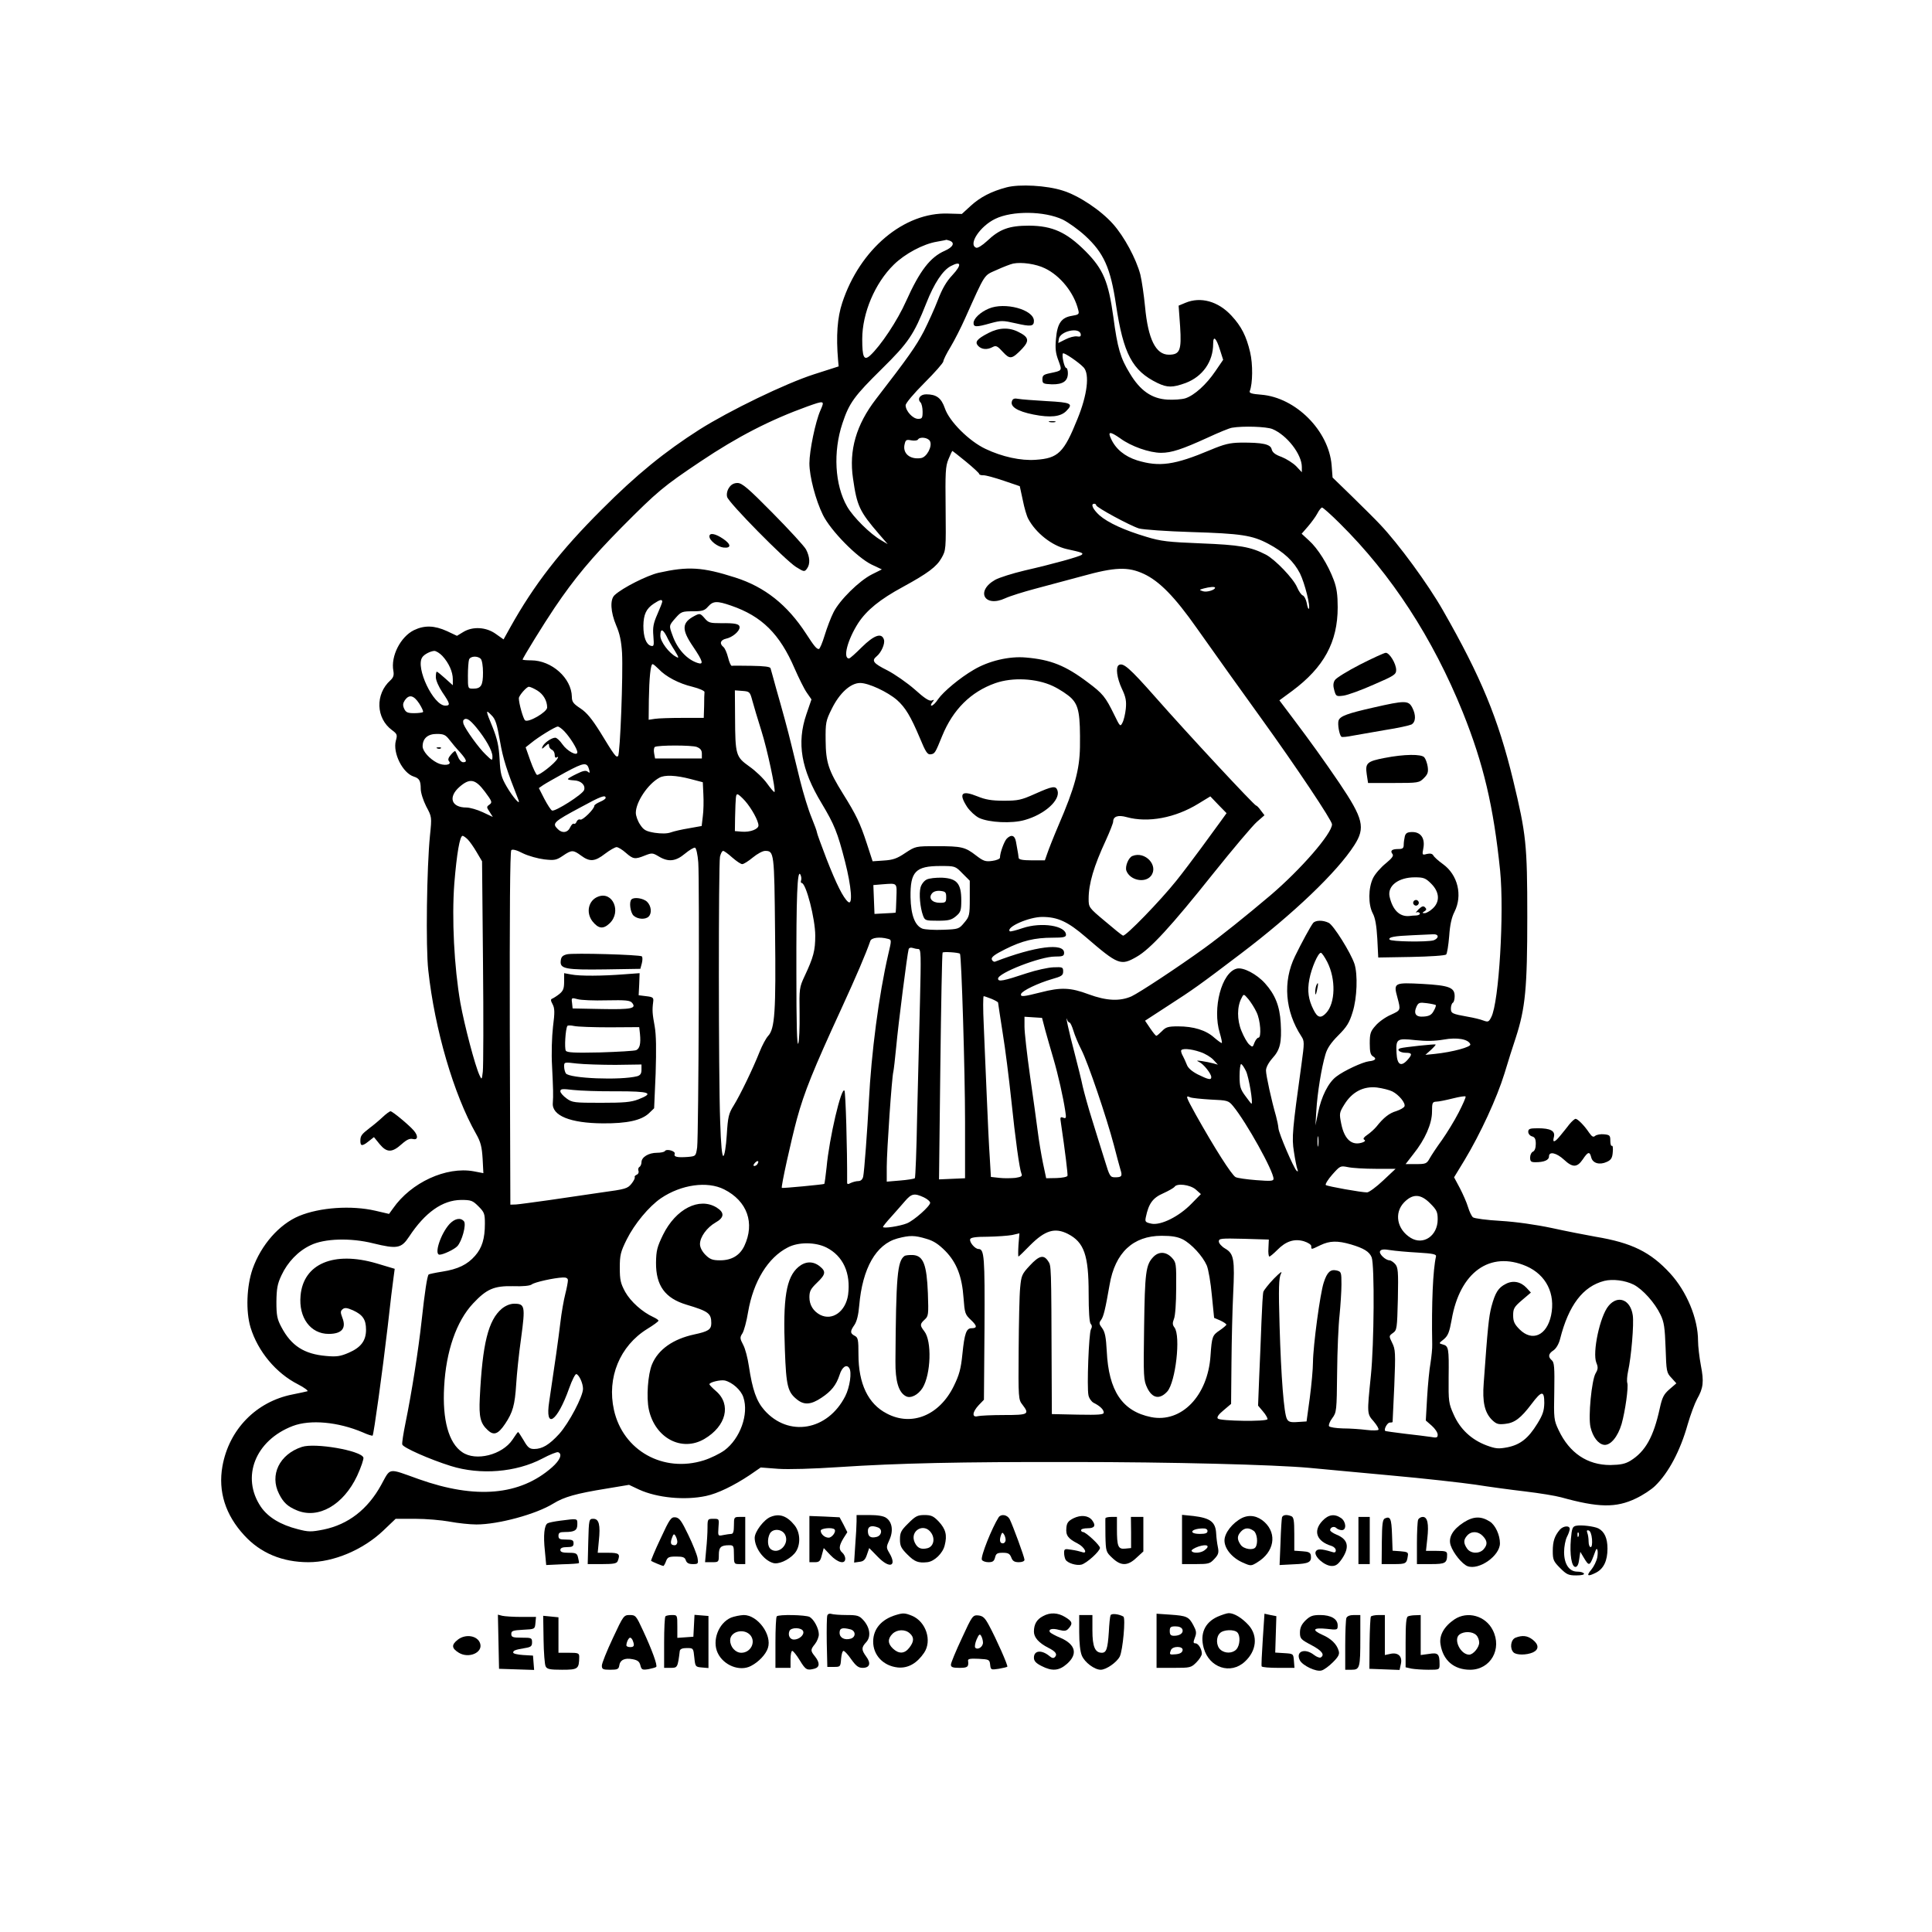 <?xml version="1.0" standalone="no"?>
<!DOCTYPE svg PUBLIC "-//W3C//DTD SVG 20010904//EN"
 "http://www.w3.org/TR/2001/REC-SVG-20010904/DTD/svg10.dtd">
<svg version="1.0" xmlns="http://www.w3.org/2000/svg"
 width="1024pt" height="1024pt" viewBox="0 0 1024 1024"
 preserveAspectRatio="xMidYMid meet">

<g transform="translate(0,1024) scale(0.1,-0.1)"
fill="#000000" stroke="none">
<path d="M5335 9247 c-80 -21 -140 -52 -190 -98 l-47 -43 -71 2 c-235 9 -470
-189 -563 -473 -26 -78 -33 -176 -22 -304 l3 -33 -131 -42 c-152 -49 -447
-192 -607 -293 -182 -116 -334 -239 -517 -423 -219 -218 -359 -398 -486 -626
l-35 -63 -41 29 c-51 37 -123 41 -173 10 l-33 -20 -53 25 c-66 30 -119 32
-175 5 -71 -35 -124 -138 -109 -216 4 -23 0 -35 -16 -50 -81 -73 -77 -201 9
-264 27 -20 29 -25 20 -56 -17 -65 36 -171 95 -190 29 -9 37 -22 37 -65 0 -21
13 -61 29 -93 30 -56 30 -56 20 -154 -17 -168 -23 -592 -9 -715 34 -313 135
-658 253 -866 25 -44 31 -69 35 -132 l4 -77 -52 10 c-145 26 -331 -59 -427
-197 l-21 -29 -73 17 c-126 29 -293 18 -404 -28 -105 -44 -201 -153 -246 -280
-32 -92 -37 -225 -11 -311 39 -127 135 -242 251 -301 35 -18 57 -35 50 -37 -8
-2 -43 -10 -79 -17 -192 -38 -336 -185 -371 -380 -24 -134 16 -259 116 -367
86 -94 202 -142 340 -142 133 0 288 65 396 167 l66 63 104 0 c57 0 139 -7 182
-15 43 -8 107 -15 142 -15 116 0 316 54 408 111 57 35 120 53 281 79 l120 20
53 -25 c96 -44 243 -58 355 -34 62 13 148 55 232 111 l58 40 92 -7 c53 -4 186
0 321 9 319 21 642 28 1238 27 524 0 1070 -14 1257 -31 58 -6 251 -23 430 -40
179 -16 381 -39 450 -49 69 -11 187 -27 264 -36 76 -9 161 -23 190 -31 198
-55 291 -57 397 -6 36 17 82 47 102 67 71 69 133 186 172 325 15 52 38 113 50
135 33 58 37 91 20 178 -8 43 -15 102 -15 131 0 117 -60 261 -148 357 -104
113 -203 162 -395 194 -50 9 -154 29 -231 46 -85 18 -190 33 -272 38 -73 4
-140 13 -147 19 -8 7 -19 31 -26 54 -7 24 -27 69 -43 100 l-31 58 56 92 c83
138 171 328 211 458 19 63 46 149 60 190 51 157 61 264 61 640 0 386 -6 438
-75 725 -79 326 -170 547 -372 900 -79 139 -236 353 -333 455 -23 25 -90 91
-147 147 l-105 102 -5 65 c-15 183 -190 359 -373 374 -50 4 -65 8 -61 19 16
40 17 143 2 206 -20 85 -46 137 -99 194 -70 76 -163 102 -244 68 l-36 -15 8
-111 c8 -126 -1 -149 -60 -149 -69 0 -110 82 -126 255 -6 61 -17 137 -25 170
-22 83 -85 201 -145 268 -65 73 -182 151 -267 177 -84 27 -228 35 -297 17z
m298 -171 c30 -15 83 -53 118 -85 99 -91 135 -170 164 -366 39 -260 86 -350
220 -415 52 -25 80 -25 149 0 90 34 146 113 146 208 0 46 16 32 36 -32 l17
-53 -41 -60 c-48 -71 -111 -128 -159 -144 -19 -6 -63 -9 -96 -7 -83 5 -144 48
-198 138 -51 83 -66 135 -88 300 -26 187 -53 253 -147 348 -101 101 -175 135
-299 136 -106 0 -157 -18 -224 -82 -25 -23 -49 -38 -57 -35 -44 17 20 114 101
153 90 44 261 42 358 -4z m-599 -112 c29 -11 17 -34 -26 -53 -78 -34 -133
-106 -205 -266 -46 -104 -136 -239 -192 -290 -32 -28 -41 -8 -41 88 0 137 67
296 167 394 59 58 156 110 229 122 27 5 50 9 51 10 1 0 8 -2 17 -5z m14 -182
c-32 -34 -54 -72 -77 -132 -18 -47 -52 -121 -74 -165 -42 -80 -81 -136 -254
-360 -105 -136 -144 -272 -122 -420 21 -147 34 -175 139 -297 l45 -52 -34 20
c-58 33 -149 123 -181 179 -66 115 -75 291 -25 441 36 109 63 145 209 289 141
139 169 180 236 349 41 104 87 174 130 196 55 29 59 7 8 -48z m490 36 c82 -39
155 -130 177 -221 6 -22 3 -25 -34 -31 -55 -9 -77 -39 -84 -121 -5 -52 -2 -77
13 -116 20 -55 21 -53 -45 -67 -34 -7 -40 -12 -40 -32 0 -23 4 -25 50 -27 59
-1 85 17 85 59 0 15 -4 28 -9 28 -10 0 -25 69 -17 77 6 6 85 -48 110 -75 32
-36 19 -145 -33 -272 -72 -179 -102 -209 -221 -217 -79 -6 -179 16 -267 58
-87 41 -192 146 -215 215 -19 55 -45 74 -99 74 -32 0 -49 -24 -30 -43 6 -6 11
-28 11 -49 0 -34 -3 -38 -24 -38 -28 0 -66 42 -66 72 0 11 43 62 100 119 55
55 100 106 100 114 0 7 17 42 38 76 21 35 55 102 76 149 111 247 99 228 168
259 35 16 74 31 88 34 45 9 121 -2 168 -25z m190 -349 c2 -12 -3 -15 -20 -12
-13 2 -40 -5 -61 -16 l-38 -19 3 21 c6 42 109 65 116 26z m-1380 -405 c-26
-59 -58 -213 -58 -280 0 -69 33 -195 72 -274 42 -84 180 -224 257 -262 l55
-26 -52 -26 c-68 -34 -172 -137 -204 -201 -14 -27 -35 -83 -47 -122 -12 -40
-26 -73 -31 -73 -12 0 -24 14 -68 82 -99 152 -218 247 -375 297 -175 56 -250
60 -407 25 -60 -14 -190 -79 -232 -118 -26 -23 -22 -90 8 -161 19 -44 27 -83
31 -145 6 -113 -10 -536 -21 -547 -10 -10 -19 2 -95 127 -44 70 -71 103 -104
125 -38 25 -46 35 -46 62 -2 99 -107 193 -216 193 -25 0 -45 2 -45 4 0 8 113
191 169 274 106 157 196 265 357 428 190 191 220 216 417 348 197 132 368 220
567 292 90 32 92 32 68 -22z m2396 -98 c77 -32 156 -134 156 -201 l0 -28 -30
32 c-17 17 -52 39 -77 49 -34 12 -49 24 -53 41 -6 27 -49 36 -165 35 -57 -1
-86 -8 -160 -39 -190 -80 -270 -91 -388 -55 -66 21 -114 60 -139 116 -18 38
-4 38 49 1 58 -43 156 -77 217 -77 55 0 110 18 246 80 58 27 116 51 130 53 59
10 182 6 214 -7z m-1815 -64 c14 -27 -17 -86 -48 -90 -59 -9 -99 26 -86 75 5
22 10 24 35 19 16 -3 32 -1 35 4 10 17 54 11 64 -8z m191 -109 c39 -32 70 -61
70 -65 0 -4 10 -8 23 -7 12 0 60 -13 107 -29 l85 -29 16 -74 c8 -41 21 -85 29
-99 40 -75 125 -142 203 -160 82 -18 90 -21 81 -30 -11 -10 -151 -49 -304 -84
-63 -15 -133 -37 -155 -49 -106 -60 -57 -149 53 -98 26 12 97 34 157 50 61 16
173 46 250 67 176 49 244 51 328 12 83 -39 164 -122 280 -287 150 -212 197
-277 340 -476 189 -262 377 -544 377 -564 0 -49 -165 -239 -327 -377 -130
-110 -261 -215 -349 -279 -144 -104 -343 -235 -387 -256 -62 -27 -132 -24
-227 11 -96 36 -147 38 -255 10 -91 -23 -108 -25 -103 -8 6 17 90 57 162 78
53 15 61 20 61 41 0 23 -3 24 -52 22 -28 -1 -91 -15 -140 -31 -126 -42 -153
-47 -153 -29 0 30 224 117 301 117 42 0 49 3 49 20 0 54 -153 35 -366 -47 -6
-2 -14 3 -17 11 -5 12 13 26 71 55 90 45 156 61 252 61 55 0 70 3 70 15 0 49
-130 69 -229 36 -35 -12 -66 -20 -69 -17 -21 22 102 76 172 76 82 0 136 -25
230 -106 173 -149 186 -154 271 -105 72 41 183 162 403 438 107 134 212 258
234 277 l40 35 -19 25 c-10 14 -21 26 -25 26 -9 0 -360 377 -536 577 -136 154
-169 182 -192 168 -18 -11 -10 -69 16 -125 21 -44 25 -65 21 -107 -3 -28 -11
-62 -18 -74 -11 -22 -13 -20 -43 42 -47 96 -61 113 -140 172 -119 90 -198 121
-329 132 -88 8 -197 -18 -276 -65 -74 -43 -161 -116 -189 -156 -12 -19 -28
-34 -34 -34 -6 0 -5 6 3 17 12 15 12 16 -3 10 -13 -4 -38 12 -90 59 -40 35
-106 81 -145 101 -74 37 -85 51 -57 74 25 20 46 68 39 89 -12 38 -52 24 -117
-40 -33 -33 -63 -60 -68 -60 -34 0 -8 99 49 188 45 68 114 125 238 192 130 71
177 106 203 152 24 42 24 46 22 262 -2 191 -1 224 15 262 10 24 19 44 21 44 1
0 34 -26 72 -57z m690 -231 c0 -11 179 -108 227 -123 21 -6 146 -15 278 -19
263 -8 322 -17 407 -62 83 -44 135 -93 168 -157 26 -53 57 -177 47 -188 -3 -2
-8 12 -11 31 -4 19 -13 37 -21 40 -8 3 -21 22 -30 43 -19 46 -116 147 -165
173 -81 42 -141 52 -345 60 -174 7 -212 11 -290 35 -117 35 -202 74 -248 114
-35 32 -48 61 -27 61 6 0 10 -4 10 -8z m1292 -97 c273 -270 492 -607 651
-1000 110 -274 163 -499 198 -840 22 -223 -6 -698 -47 -776 -13 -26 -17 -27
-42 -18 -15 6 -52 15 -82 20 -84 15 -90 18 -90 44 0 13 5 27 10 30 6 3 10 19
10 35 0 46 -29 57 -170 65 -150 8 -155 6 -134 -70 19 -71 19 -69 -35 -94 -28
-12 -64 -38 -80 -57 -27 -30 -31 -42 -31 -94 0 -46 4 -61 17 -69 22 -12 12
-23 -21 -26 -34 -4 -133 -50 -173 -81 -43 -32 -80 -107 -97 -192 l-14 -67 5
80 c5 89 27 226 48 296 9 32 29 62 68 101 45 45 59 67 76 123 24 75 28 200 10
256 -20 60 -112 207 -137 218 -31 15 -69 14 -82 -1 -13 -16 -62 -106 -96 -176
-66 -135 -53 -292 33 -424 17 -26 17 -33 1 -150 -48 -346 -52 -388 -40 -462 6
-40 14 -81 18 -92 5 -13 4 -16 -4 -9 -16 16 -94 197 -96 225 -1 14 -7 43 -13
65 -23 79 -53 215 -53 241 0 16 13 41 34 65 41 45 50 83 44 187 -5 90 -30 151
-83 210 -44 49 -116 87 -150 78 -80 -20 -130 -210 -90 -341 8 -27 13 -51 11
-53 -2 -2 -20 11 -40 28 -44 40 -110 60 -192 60 -53 0 -65 -4 -85 -25 -13 -13
-27 -25 -30 -25 -4 0 -18 18 -33 40 l-27 40 123 80 c132 85 167 110 383 274
280 212 512 434 603 576 60 93 48 141 -80 331 -81 119 -152 218 -244 340 l-73
97 68 50 c168 125 241 259 241 443 0 65 -5 103 -21 145 -30 81 -85 168 -131
209 l-39 36 33 38 c18 21 41 52 50 69 9 18 21 32 25 32 5 0 48 -38 95 -85z
m-662 -340 c0 -12 -43 -25 -63 -19 -22 7 -22 8 3 15 30 8 60 11 60 4z m-2930
-74 c0 -5 -12 -35 -26 -67 -21 -48 -25 -69 -21 -115 4 -51 3 -56 -13 -52 -25
7 -40 46 -40 106 1 61 15 91 56 118 32 21 44 24 44 10z m365 -21 c163 -56 258
-150 337 -334 22 -50 50 -107 64 -127 l25 -36 -27 -79 c-52 -152 -28 -292 81
-472 67 -112 84 -153 124 -309 34 -133 42 -235 16 -213 -26 22 -62 94 -114
227 -28 73 -51 136 -51 141 0 5 -13 41 -29 80 -16 38 -43 126 -60 194 -16 67
-37 152 -46 188 -20 83 -47 181 -81 300 -14 52 -28 101 -30 108 -2 8 -32 12
-101 13 -54 1 -101 1 -105 0 -4 0 -13 19 -19 44 -6 24 -17 50 -25 56 -22 18
-16 37 15 44 33 7 71 39 71 60 0 18 -22 23 -99 22 -58 0 -66 2 -87 27 -22 25
-25 26 -52 12 -69 -36 -71 -72 -8 -164 52 -77 57 -97 24 -86 -57 18 -108 74
-133 145 -20 54 -20 53 16 94 29 33 35 35 91 35 51 0 63 4 81 25 27 30 47 31
122 5z m-342 -162 c8 -18 28 -53 43 -76 23 -38 24 -43 7 -33 -38 20 -83 81
-83 111 0 39 12 38 33 -2z m-1188 -105 c34 -37 55 -84 55 -123 l0 -32 -40 36
c-22 20 -42 36 -45 36 -3 0 -5 -13 -5 -29 0 -17 15 -51 35 -81 41 -60 43 -70
15 -70 -63 0 -159 202 -122 256 10 16 44 33 64 34 9 0 29 -12 43 -27z m203
-15 c7 -7 12 -39 12 -73 0 -68 -10 -85 -52 -85 -28 0 -28 0 -28 69 0 38 3 76
6 85 7 19 45 21 62 4z m943 -54 c37 -40 107 -77 179 -94 36 -9 65 -22 64 -28
-1 -7 -2 -40 -2 -75 l-2 -62 -112 0 c-62 0 -128 -2 -147 -5 l-33 -5 1 105 c2
116 9 190 20 190 4 0 18 -12 32 -26z m2089 -90 c36 -17 80 -46 99 -65 39 -40
47 -85 45 -259 -2 -119 -28 -216 -114 -415 -26 -61 -52 -127 -59 -148 l-13
-37 -69 0 c-48 0 -69 4 -70 13 -1 12 -2 19 -14 85 -6 35 -25 41 -49 17 -14
-15 -36 -75 -36 -101 0 -6 -18 -14 -41 -17 -36 -5 -47 -1 -86 29 -58 45 -77
49 -209 49 -111 0 -111 0 -166 -36 -44 -30 -66 -37 -114 -40 l-59 -4 -31 95
c-35 107 -56 151 -126 263 -77 124 -91 166 -92 282 -1 94 1 105 32 167 41 84
100 138 151 138 45 0 145 -47 195 -90 45 -40 73 -87 122 -203 30 -73 40 -88
57 -85 22 3 24 7 61 98 57 139 151 233 281 279 91 32 217 26 305 -15z m-2732
-24 c32 -20 52 -54 52 -90 0 -24 -100 -82 -117 -68 -10 8 -33 90 -33 117 0 14
41 61 53 61 7 0 27 -9 45 -20z m1140 -55 c7 -27 29 -99 48 -160 31 -98 77
-314 69 -323 -2 -2 -20 18 -39 45 -20 28 -62 68 -95 91 -71 51 -74 60 -75 260
l-1 143 40 -3 c38 -3 40 -4 53 -53z m-1766 -14 c14 -22 23 -42 20 -45 -3 -3
-24 -6 -47 -6 -34 0 -44 4 -53 24 -8 18 -7 28 4 45 23 32 47 26 76 -18z m428
-199 c16 -94 36 -155 98 -312 13 -34 -30 15 -62 70 -29 50 -34 68 -38 146 -4
69 -12 106 -36 167 -39 94 -39 99 -7 66 21 -20 29 -46 45 -137z m-126 73 c50
-61 86 -124 86 -154 0 -25 -1 -24 -36 10 -36 34 -105 130 -117 161 -3 9 -3 19
0 22 14 14 31 4 67 -39z m468 -22 c31 -33 68 -93 68 -110 0 -23 -54 6 -79 42
-13 19 -30 35 -38 35 -20 0 -60 -28 -68 -48 -5 -13 -2 -13 15 3 17 15 20 16
20 3 0 -9 7 -18 15 -22 8 -3 15 -15 15 -26 0 -13 4 -19 11 -14 8 5 9 2 3 -8
-14 -25 -96 -89 -108 -85 -5 2 -21 36 -35 75 l-25 71 29 23 c37 31 127 86 141
87 5 1 22 -11 36 -26z m-610 -44 c13 -17 38 -47 56 -66 35 -40 40 -53 17 -53
-9 0 -21 12 -27 28 -7 15 -13 29 -15 31 -2 2 -12 -6 -23 -19 -14 -16 -17 -27
-10 -35 17 -20 -29 -26 -63 -8 -41 21 -77 62 -77 87 0 42 27 66 75 66 37 0 47
-5 67 -31z m1311 -38 c20 -8 27 -18 27 -36 l0 -25 -124 0 -124 0 -5 27 c-3 16
-1 31 4 34 17 10 195 10 222 0z m-570 -122 c4 -16 3 -18 -8 -9 -10 8 -25 5
-59 -12 -25 -12 -46 -24 -46 -27 0 -4 14 -6 31 -7 38 -1 63 -25 55 -51 -7 -23
-154 -116 -170 -109 -6 2 -24 30 -41 62 l-29 57 23 16 c13 9 67 39 119 68 99
53 114 55 125 12z m537 -48 l65 -17 3 -64 c2 -36 1 -88 -3 -117 l-6 -51 -67
-12 c-37 -6 -81 -16 -97 -22 -20 -7 -49 -7 -85 -2 -46 8 -58 14 -77 43 -13 19
-23 47 -23 63 0 57 64 153 125 186 28 16 89 13 165 -7z m-1090 -67 c38 -51 40
-57 25 -68 -17 -12 -17 -14 0 -39 l17 -27 -53 25 c-30 14 -69 25 -87 25 -80 0
-98 55 -37 109 55 48 84 43 135 -25z m1379 -49 c35 -40 71 -106 71 -130 0 -20
-45 -37 -89 -33 l-36 3 1 70 c3 116 4 125 13 125 5 0 23 -16 40 -35z m-739 16
c0 -5 -13 -14 -30 -21 -16 -7 -30 -16 -30 -21 0 -17 -62 -78 -74 -73 -8 3 -16
-2 -20 -11 -3 -9 -10 -14 -14 -11 -5 3 -14 -6 -20 -19 -13 -29 -43 -33 -66 -9
-31 30 -23 38 123 116 104 57 131 67 131 49z m3260 -124 c-17 -23 -64 -87
-103 -141 -40 -54 -99 -133 -133 -175 -84 -105 -268 -295 -282 -290 -6 2 -49
37 -96 77 -85 71 -86 73 -86 118 0 80 27 172 92 312 21 46 38 90 38 97 0 28
26 37 72 24 113 -31 257 -4 379 71 l64 39 43 -45 43 -44 -31 -43z m-3991 -96
c10 -10 32 -41 47 -67 l29 -49 5 -535 c3 -294 2 -555 -1 -580 -5 -43 -6 -44
-17 -20 -24 50 -81 268 -102 385 -33 191 -46 446 -32 633 13 158 29 252 44
252 4 0 17 -9 27 -19z m838 -71 c39 -34 48 -36 102 -14 36 14 40 14 72 -5 51
-31 90 -27 139 14 24 20 48 34 54 32 6 -2 14 -37 17 -78 7 -95 2 -1449 -6
-1511 -7 -46 -7 -46 -49 -50 -56 -4 -76 0 -70 16 6 15 -43 29 -52 15 -3 -5
-22 -9 -42 -9 -44 0 -82 -23 -82 -50 0 -10 -5 -22 -11 -25 -6 -4 -8 -13 -5
-21 3 -8 -1 -17 -9 -20 -8 -4 -13 -9 -11 -13 3 -4 -5 -20 -17 -35 -21 -26 -32
-29 -157 -46 -74 -11 -200 -29 -280 -41 -80 -11 -158 -22 -175 -23 l-30 -1 -3
934 c-1 601 1 938 8 945 6 6 28 1 62 -17 29 -14 80 -28 113 -32 54 -6 64 -4
98 19 47 32 55 32 97 1 46 -34 73 -32 127 10 25 19 53 35 61 35 8 0 30 -13 49
-30z m564 -25 c22 -19 45 -35 53 -35 8 0 33 16 56 35 23 19 52 35 65 35 48 0
49 -6 53 -428 5 -424 -1 -515 -37 -553 -11 -12 -31 -49 -45 -84 -36 -91 -103
-229 -137 -284 -27 -43 -31 -60 -37 -157 -4 -63 -12 -109 -18 -111 -7 -2 -13
56 -17 184 -9 239 -9 1360 -1 1402 4 17 11 31 17 31 5 0 27 -16 48 -35z m1220
-84 l39 -39 0 -94 c0 -89 -2 -96 -29 -128 -28 -34 -31 -35 -112 -38 -46 -2
-96 1 -110 6 -40 16 -61 72 -63 166 -2 136 26 166 158 166 78 0 79 0 117 -39z
m-855 -37 c-3 -8 -1 -14 3 -14 23 0 72 -190 72 -279 0 -79 -9 -114 -57 -216
-27 -58 -28 -65 -26 -196 1 -75 -2 -147 -7 -160 -7 -16 -10 105 -10 367 -1
410 5 559 21 529 5 -9 7 -23 4 -31z m505 -94 c-1 -41 -3 -76 -4 -77 -1 -1 -27
-3 -57 -4 l-55 -3 -3 76 -3 77 48 4 c81 6 77 10 74 -73z m-45 -216 c20 -5 20
-6 2 -82 -50 -216 -90 -523 -103 -782 -8 -151 -24 -369 -30 -397 -4 -15 -13
-23 -26 -23 -11 0 -29 -5 -40 -10 -14 -8 -19 -7 -19 2 1 180 -8 477 -14 487
-16 25 -81 -251 -95 -407 -5 -45 -10 -84 -12 -87 -4 -3 -221 -24 -225 -21 -6
3 50 255 80 366 39 142 85 257 236 585 79 172 129 289 153 358 6 17 49 23 93
11z m161 -54 c15 0 15 -29 9 -282 -4 -156 -11 -428 -15 -605 -3 -177 -9 -324
-12 -328 -4 -3 -39 -9 -78 -12 l-71 -6 0 79 c0 83 27 478 35 504 2 8 9 67 15
130 11 122 59 496 66 519 2 7 11 10 20 7 9 -3 23 -6 31 -6z m221 -25 c8 -7 27
-630 27 -890 l0 -300 -69 -3 -69 -3 7 598 c4 328 9 600 12 604 3 6 84 1 92 -6z
m1947 -44 c46 -91 43 -217 -6 -270 -28 -30 -46 -26 -67 17 -27 53 -34 100 -22
162 11 59 46 140 61 140 5 0 20 -22 34 -49z m-375 -266 c21 -42 27 -135 10
-135 -6 0 -15 -12 -21 -26 -9 -25 -10 -26 -28 -10 -11 10 -29 42 -41 72 -24
58 -24 130 1 175 11 22 11 22 36 -7 13 -16 33 -47 43 -69z m-1405 71 c19 -8
35 -17 35 -20 0 -3 11 -74 24 -158 14 -84 34 -245 46 -358 22 -211 43 -363 54
-391 6 -13 -1 -17 -32 -22 -22 -2 -60 -3 -85 0 l-45 5 -6 102 c-4 55 -11 202
-16 326 -5 124 -13 294 -16 378 -4 83 -4 152 0 152 4 0 22 -7 41 -14z m2355
-33 c2 -2 -2 -16 -11 -31 -11 -21 -24 -28 -52 -30 -43 -4 -56 15 -39 53 10 21
16 23 54 18 24 -3 45 -8 48 -10z m-2070 -133 c10 -36 29 -103 43 -150 26 -89
52 -205 63 -278 6 -38 5 -42 -11 -36 -15 6 -17 2 -12 -27 23 -155 37 -273 35
-281 -2 -6 -28 -11 -58 -12 l-55 -1 -17 80 c-9 44 -22 121 -28 170 -6 50 -25
182 -41 295 -16 113 -29 229 -29 258 l0 53 46 -3 47 -3 17 -65z m129 40 c4 0
13 -19 20 -42 7 -24 26 -70 43 -103 34 -66 133 -357 172 -505 13 -52 29 -109
34 -127 12 -37 8 -43 -28 -43 -26 0 -29 6 -54 88 -15 48 -45 143 -66 212 -22
69 -44 150 -51 180 -6 30 -26 111 -44 180 -28 105 -52 215 -38 173 3 -7 8 -13
12 -13z m1983 -90 c72 13 131 2 141 -25 6 -14 -93 -41 -188 -51 l-50 -5 29 26
c15 14 27 27 25 29 -5 3 -167 -14 -187 -20 -23 -7 -2 -24 29 -24 34 0 36 -8 8
-39 -34 -37 -54 -24 -57 37 -4 76 1 80 100 69 57 -6 104 -5 150 3z m-1290 -66
c25 -8 56 -27 69 -41 l24 -26 -25 7 c-14 4 -41 9 -60 12 -28 4 -31 3 -14 -5
23 -10 64 -62 64 -80 0 -17 -16 -13 -71 14 -33 17 -53 35 -59 53 -6 15 -15 35
-20 44 -6 10 -10 22 -10 28 0 15 50 12 102 -6z m242 -101 c15 -31 39 -173 29
-173 -2 0 -16 19 -33 42 -26 35 -30 50 -30 105 0 34 4 63 8 63 5 0 16 -17 26
-37z m776 -108 c35 -18 71 -62 64 -79 -3 -7 -22 -18 -43 -25 -38 -11 -68 -35
-106 -83 -11 -13 -33 -33 -48 -43 -18 -12 -24 -21 -17 -25 8 -5 6 -9 -5 -14
-58 -22 -99 13 -116 97 -11 55 -11 59 17 104 41 66 101 97 172 89 30 -4 66
-13 82 -21z m351 -112 c-22 -43 -62 -108 -88 -145 -27 -37 -56 -81 -65 -97
-16 -29 -21 -31 -73 -31 l-55 0 41 53 c62 77 99 161 99 225 0 47 2 52 23 53
12 0 51 8 87 17 36 9 66 14 68 10 2 -4 -15 -42 -37 -85z m-1314 69 c90 -4 94
-5 119 -35 70 -85 214 -344 214 -385 0 -12 -15 -13 -92 -7 -51 4 -100 11 -109
16 -21 11 -113 156 -211 331 -53 96 -56 104 -30 92 9 -4 59 -9 109 -12z m570
-244 c-2 -13 -4 -3 -4 22 0 25 2 35 4 23 2 -13 2 -33 0 -45z m-2972 -97 c-3
-6 -11 -11 -17 -11 -6 0 -6 6 2 15 14 17 26 13 15 -4z m3276 -26 l106 0 -66
-62 c-36 -34 -74 -62 -85 -63 -31 0 -210 32 -219 39 -4 4 11 29 34 55 42 47
43 48 83 40 23 -5 89 -9 147 -9z m-3453 -109 c123 -62 164 -179 107 -300 -24
-50 -67 -76 -128 -76 -40 0 -54 5 -78 29 -18 18 -29 40 -29 57 0 38 37 88 82
114 48 27 49 53 6 80 -92 56 -216 -7 -284 -145 -31 -64 -36 -83 -37 -147 -1
-122 48 -189 161 -223 117 -35 132 -46 132 -98 0 -34 -16 -44 -91 -60 -111
-24 -190 -79 -223 -158 -22 -52 -31 -176 -17 -240 33 -151 174 -226 294 -156
116 68 144 182 63 253 -20 17 -36 34 -36 37 0 11 59 25 82 20 40 -10 86 -51
98 -89 30 -89 -17 -219 -100 -281 -25 -18 -74 -42 -109 -53 -215 -68 -429 51
-477 267 -38 171 31 339 176 429 33 20 60 40 60 44 0 4 -12 12 -27 19 -59 27
-120 82 -149 133 -25 46 -29 64 -29 129 0 66 4 84 37 150 41 82 117 174 181
218 108 73 246 92 335 47z m2499 0 l28 -25 -50 -51 c-66 -68 -161 -115 -211
-106 -33 7 -36 10 -31 34 15 73 37 103 92 127 29 13 56 29 60 34 12 21 82 12
112 -13z m-1441 -42 c19 -9 34 -22 34 -29 0 -18 -86 -94 -123 -109 -37 -15
-127 -29 -127 -19 0 3 19 27 43 53 23 26 56 63 73 83 35 41 50 44 100 21z
m2685 -33 c34 -34 39 -45 39 -84 0 -87 -76 -139 -143 -98 -73 45 -89 132 -35
188 46 47 88 46 139 -6z m-5045 -15 c31 -31 34 -39 34 -92 0 -79 -15 -128 -52
-170 -41 -47 -91 -71 -174 -84 -38 -6 -70 -13 -72 -15 -8 -8 -21 -95 -37 -242
-17 -157 -53 -385 -86 -546 -11 -54 -19 -105 -17 -113 3 -16 145 -79 257 -114
156 -49 346 -34 485 39 39 21 77 36 84 34 24 -9 11 -42 -32 -80 -170 -150
-405 -170 -706 -63 -168 60 -148 63 -200 -31 -71 -129 -174 -209 -305 -236
-66 -13 -80 -13 -137 2 -91 23 -157 63 -195 118 -107 158 -30 353 169 429 93
35 239 22 371 -34 26 -12 49 -19 52 -17 6 7 52 338 80 579 13 118 27 235 31
260 l6 45 -97 29 c-226 66 -387 -2 -402 -171 -11 -117 53 -203 149 -203 70 0
95 30 72 87 -10 27 -10 34 2 44 11 9 23 8 55 -6 52 -24 69 -49 69 -103 0 -58
-27 -94 -92 -122 -44 -19 -64 -22 -119 -17 -117 10 -185 54 -237 152 -23 43
-27 62 -27 135 1 70 5 95 27 141 32 69 88 128 154 159 73 36 213 40 332 10
127 -31 149 -27 190 35 85 129 177 194 276 195 53 0 61 -3 92 -34z m3124 -146
c86 -44 110 -113 110 -314 0 -97 4 -156 11 -163 7 -7 8 -17 1 -29 -11 -22 -22
-306 -13 -349 3 -16 16 -34 27 -40 34 -17 54 -36 54 -52 0 -11 -25 -13 -137
-11 l-138 3 -1 215 c-2 589 -2 570 -19 596 -23 35 -47 30 -97 -24 -42 -45 -45
-53 -51 -117 -4 -39 -7 -188 -8 -332 -2 -253 -1 -262 20 -288 39 -51 32 -55
-96 -55 -65 0 -128 -3 -140 -6 -33 -9 -30 22 5 59 l27 28 3 380 c2 379 -1 419
-32 419 -18 0 -49 36 -44 52 3 9 30 13 94 13 49 1 106 5 128 9 l39 9 -5 -62
c-2 -33 -2 -61 0 -61 2 0 30 27 62 60 79 79 131 95 200 60z m-750 -26 c39 -11
65 -29 101 -65 60 -62 88 -135 96 -249 6 -80 8 -87 39 -116 34 -32 34 -44 3
-44 -27 0 -37 -27 -48 -136 -8 -80 -17 -112 -46 -171 -76 -155 -223 -215 -355
-145 -99 51 -150 158 -150 313 0 78 -2 90 -20 99 -25 13 -25 24 -1 58 12 18
21 53 25 102 17 198 89 325 203 356 65 17 90 17 153 -2z m1359 -3 c46 -24 105
-88 127 -138 9 -21 21 -92 27 -158 l12 -120 33 -14 c17 -8 32 -18 32 -22 0 -3
-16 -17 -35 -30 -39 -26 -42 -33 -49 -134 -14 -213 -154 -358 -315 -326 -153
31 -225 139 -235 350 -4 73 -9 100 -24 121 -17 22 -18 29 -6 44 13 18 22 54
45 186 29 171 125 260 276 260 53 0 84 -5 112 -19z m454 -46 c-2 -25 1 -45 5
-45 4 0 23 16 42 35 45 46 90 61 141 46 22 -7 39 -18 39 -26 0 -19 -2 -19 48
5 50 24 91 25 163 4 67 -20 97 -38 109 -68 16 -42 13 -460 -4 -626 -21 -205
-21 -203 15 -244 17 -20 28 -39 25 -44 -2 -4 -31 -5 -63 -1 -32 4 -88 8 -125
8 -37 1 -70 6 -74 12 -3 6 4 25 17 42 23 31 24 38 26 242 1 116 7 253 13 305
5 52 10 125 10 162 0 64 -1 68 -25 74 -33 8 -51 -8 -69 -64 -19 -57 -56 -332
-57 -422 0 -36 -8 -121 -17 -190 l-17 -124 -47 -3 c-38 -3 -49 1 -57 16 -16
29 -31 223 -39 494 -6 202 -4 253 7 275 9 18 -2 10 -37 -25 -28 -29 -53 -61
-56 -70 -3 -10 -7 -81 -10 -158 -3 -77 -8 -209 -12 -292 l-6 -153 26 -31 c15
-17 25 -36 24 -41 -5 -14 -250 -10 -263 3 -7 7 3 22 30 44 l40 34 2 218 c1
120 5 284 9 364 9 184 4 214 -42 241 -19 11 -34 28 -34 38 0 16 11 17 133 14
l132 -4 -2 -45z m-2343 3 c89 -45 130 -136 115 -251 -13 -88 -83 -139 -148
-106 -36 19 -57 52 -57 93 0 33 7 45 40 77 47 45 49 60 14 88 -36 28 -76 26
-112 -4 -65 -55 -83 -164 -72 -441 7 -193 15 -223 66 -263 37 -29 73 -26 127
10 53 35 79 67 97 122 13 42 37 58 51 36 15 -21 3 -102 -21 -149 -93 -183
-301 -219 -429 -74 -42 48 -63 108 -82 234 -6 41 -19 92 -30 112 -18 34 -18
40 -4 61 8 13 22 63 30 113 28 163 106 289 210 342 56 30 147 29 205 0z m3135
-27 c82 -5 99 -9 96 -21 -16 -69 -24 -247 -20 -465 1 -22 -4 -66 -9 -99 -6
-32 -14 -114 -18 -182 l-7 -123 32 -28 c17 -15 31 -36 31 -47 0 -16 -5 -18
-37 -12 -21 3 -83 11 -138 17 -55 7 -102 13 -103 15 -9 7 11 44 24 44 8 0 14
1 15 3 0 1 4 88 9 192 7 175 6 193 -11 227 -18 37 -18 37 4 53 21 15 22 23 26
181 3 147 1 167 -15 185 -9 10 -23 19 -29 19 -22 0 -59 36 -50 49 5 9 20 11
54 5 25 -4 91 -10 146 -13z m575 -72 c105 -46 155 -146 131 -261 -23 -107
-100 -141 -167 -74 -27 27 -34 42 -34 74 0 36 5 45 47 81 l47 40 -23 25 c-31
33 -72 41 -110 21 -40 -20 -56 -46 -76 -120 -14 -54 -20 -111 -41 -405 -8
-101 5 -156 43 -195 24 -23 34 -26 70 -22 51 5 84 31 140 105 54 72 68 73 68
6 -1 -42 -8 -63 -37 -110 -48 -78 -90 -111 -158 -125 -48 -9 -62 -8 -111 10
-80 30 -140 86 -174 163 -27 60 -28 70 -27 198 2 154 0 166 -31 174 -22 6 -22
6 6 28 22 19 29 37 41 103 43 252 203 367 396 284z m-5080 -75 c0 -9 -6 -42
-14 -73 -8 -31 -20 -99 -26 -151 -10 -84 -29 -219 -59 -418 -24 -153 42 -110
106 71 15 42 32 76 38 74 15 -5 35 -49 35 -78 0 -40 -74 -181 -126 -239 -53
-58 -90 -80 -133 -80 -24 0 -34 8 -55 45 -15 25 -28 45 -30 45 -2 0 -15 -18
-30 -41 -54 -80 -194 -116 -266 -66 -72 48 -106 172 -96 347 10 188 65 347
153 441 72 77 111 94 212 92 52 -2 90 2 99 9 14 12 118 35 165 37 18 1 27 -4
27 -15z m5649 -23 c48 -25 112 -96 142 -159 19 -39 23 -68 27 -177 4 -124 5
-131 31 -158 l26 -29 -36 -31 c-31 -27 -39 -43 -52 -102 -33 -151 -76 -228
-155 -277 -28 -17 -52 -22 -107 -23 -122 0 -217 64 -274 185 -25 53 -26 61
-23 206 2 126 0 153 -13 164 -21 18 -19 35 9 53 14 10 28 33 35 61 45 178 121
278 234 307 45 11 110 3 156 -20z"/>
<path d="M5240 8604 c-45 -19 -80 -53 -80 -76 0 -22 14 -23 91 -1 56 15 64 15
134 -1 78 -18 95 -16 95 13 0 60 -155 102 -240 65z"/>
<path d="M5239 8475 c-62 -32 -74 -48 -54 -69 19 -19 48 -21 77 -5 17 9 25 5
53 -26 38 -41 48 -40 103 17 39 42 35 61 -19 88 -50 26 -104 24 -160 -5z"/>
<path d="M5364 8115 c-12 -30 28 -55 113 -72 90 -18 144 -12 174 18 40 40 27
46 -103 53 -68 4 -135 9 -151 12 -19 4 -29 1 -33 -11z"/>
<path d="M5563 8003 c9 -2 23 -2 30 0 6 3 -1 5 -18 5 -16 0 -22 -2 -12 -5z"/>
<path d="M3864 7655 c-10 -15 -14 -34 -10 -49 8 -31 307 -334 365 -371 42 -26
45 -27 58 -9 18 24 16 62 -5 102 -10 18 -89 104 -176 192 -131 133 -163 160
-187 160 -19 0 -34 -8 -45 -25z"/>
<path d="M3760 7397 c0 -22 43 -55 74 -59 43 -5 42 17 -1 46 -41 28 -73 34
-73 13z"/>
<path d="M7209 6718 c-68 -35 -128 -72 -134 -83 -9 -14 -10 -30 -3 -54 9 -32
11 -33 49 -28 22 3 94 29 159 58 109 47 120 54 120 78 0 33 -35 91 -55 91 -8
0 -69 -28 -136 -62z"/>
<path d="M7280 6490 c-137 -31 -176 -45 -185 -68 -7 -18 4 -80 15 -87 4 -3 32
0 61 6 30 5 107 19 172 30 66 10 127 24 138 29 23 13 25 50 4 90 -20 38 -39
38 -205 0z"/>
<path d="M7340 6223 c-94 -18 -105 -27 -96 -87 l7 -46 135 0 c132 0 136 1 161
26 21 21 24 32 20 61 -3 19 -11 41 -18 49 -15 18 -107 17 -209 -3z"/>
<path d="M7446 5808 c-3 -13 -6 -33 -6 -45 0 -19 -6 -23 -28 -23 -35 0 -45 -9
-32 -26 8 -9 -1 -22 -35 -50 -26 -21 -56 -55 -67 -77 -26 -52 -27 -141 -2
-188 13 -24 20 -65 24 -134 l5 -100 175 3 c97 2 179 7 185 13 5 5 12 49 16 97
4 60 13 100 28 129 44 87 18 196 -61 253 -24 17 -47 38 -51 46 -5 9 -16 12
-34 8 -25 -7 -26 -6 -19 30 10 52 -13 86 -58 86 -26 0 -35 -5 -40 -22z m140
-252 c44 -44 47 -95 8 -131 -15 -14 -34 -25 -43 -25 -14 0 -14 2 -1 10 11 7
12 12 3 21 -9 9 -17 6 -35 -11 -12 -13 -18 -20 -11 -16 6 3 14 2 18 -4 3 -5
-4 -11 -17 -12 -13 0 -30 -2 -38 -3 -52 -5 -89 32 -105 103 -12 57 47 102 134
102 47 0 57 -4 87 -34z m34 -280 c0 -7 -10 -16 -22 -20 -37 -10 -226 -7 -233
4 -8 13 25 19 120 23 44 2 92 4 108 5 17 1 27 -3 27 -12z"/>
<path d="M7490 5455 c0 -8 7 -15 15 -15 8 0 15 7 15 15 0 8 -7 15 -15 15 -8 0
-15 -7 -15 -15z"/>
<path d="M5485 6032 c-72 -32 -88 -36 -165 -36 -64 0 -98 6 -139 23 -84 34
-102 17 -55 -56 15 -22 43 -48 63 -58 53 -25 175 -31 243 -11 106 30 189 106
173 156 -9 27 -26 24 -120 -18z"/>
<path d="M2318 6273 c7 -3 16 -2 19 1 4 3 -2 6 -13 5 -11 0 -14 -3 -6 -6z"/>
<path d="M6002 5703 c-21 -8 -40 -56 -32 -78 19 -51 98 -67 130 -28 43 54 -30
134 -98 106z"/>
<path d="M3171 5488 c-52 -19 -67 -84 -31 -131 32 -40 57 -43 91 -11 64 61 17
171 -60 142z"/>
<path d="M3347 5473 c-14 -13 -6 -70 11 -86 22 -20 63 -22 80 -5 18 18 14 56
-8 78 -19 19 -69 27 -83 13z"/>
<path d="M3005 5182 c-23 -6 -31 -13 -33 -35 -5 -42 26 -48 236 -45 l186 3 8
30 c4 16 4 32 0 36 -10 9 -361 19 -397 11z"/>
<path d="M2990 5037 c0 -37 -5 -49 -26 -66 -14 -11 -30 -21 -37 -24 -9 -3 -9
-10 2 -30 11 -21 12 -42 2 -119 -6 -53 -9 -143 -5 -208 6 -123 7 -155 4 -196
-6 -67 93 -107 265 -108 129 -1 204 16 244 53 l28 27 8 184 c4 129 3 205 -5
250 -12 66 -14 84 -8 130 3 22 -1 26 -37 30 l-40 5 3 59 2 58 -82 -6 c-113 -9
-235 -10 -280 -1 l-38 7 0 -45z m226 -99 c100 2 123 0 134 -13 25 -30 -3 -36
-161 -33 l-154 3 -3 29 c-4 28 -3 29 30 20 18 -5 87 -8 154 -6z m16 -143 l156
1 4 -36 c5 -52 -1 -77 -20 -86 -9 -4 -95 -9 -191 -12 -138 -3 -175 -1 -182 9
-8 13 -2 114 8 131 2 4 18 4 36 0 18 -4 102 -7 189 -7z m31 -199 l137 2 0 -28
c0 -20 -6 -29 -22 -34 -88 -23 -361 -12 -379 15 -5 8 -9 24 -9 37 0 23 1 23
68 15 37 -4 129 -7 205 -7z m5 -140 c177 0 202 -9 115 -43 -39 -15 -77 -18
-198 -18 -141 0 -152 1 -182 23 -18 13 -33 30 -33 38 0 13 10 14 68 7 37 -4
140 -8 230 -7z"/>
<path d="M4911 5578 c-14 -7 -28 -26 -32 -42 -9 -33 -2 -107 13 -148 10 -27
13 -28 79 -28 57 0 72 4 96 24 25 21 28 31 28 84 0 89 -23 116 -101 120 -33 1
-70 -3 -83 -10z m104 -93 c0 -27 -3 -30 -34 -30 -41 0 -62 25 -41 50 8 10 25
15 44 13 27 -3 31 -7 31 -33z"/>
<path d="M6976 5015 c-3 -9 -6 -26 -5 -38 1 -14 4 -9 9 13 9 37 7 52 -4 25z"/>
<path d="M2383 3753 c-47 -51 -84 -163 -53 -163 19 0 76 27 93 44 25 25 50
116 36 133 -18 21 -48 15 -76 -14z"/>
<path d="M1600 2571 c-119 -39 -172 -149 -121 -249 23 -46 46 -67 94 -87 114
-48 247 28 320 183 21 46 36 90 33 97 -14 37 -257 79 -326 56z"/>
<path d="M4794 3583 c-38 -27 -45 -108 -48 -558 -1 -106 17 -165 55 -185 25
-14 65 6 89 44 44 72 50 248 9 300 -24 31 -24 38 2 62 20 18 21 26 17 140 -6
151 -24 198 -78 202 -19 1 -40 -1 -46 -5z"/>
<path d="M6112 3577 c-39 -41 -44 -82 -48 -371 -4 -268 -3 -281 17 -323 27
-55 66 -62 106 -18 44 50 72 294 38 339 -11 14 -11 24 -3 45 7 14 12 87 12
163 1 131 0 137 -23 162 -31 33 -70 34 -99 3z"/>
<path d="M2660 3304 c-72 -61 -103 -184 -117 -473 -5 -101 3 -135 42 -171 32
-30 55 -22 92 33 41 61 52 100 59 212 3 50 14 159 26 243 23 170 20 182 -37
182 -21 0 -45 -10 -65 -26z"/>
<path d="M8526 3319 c-46 -54 -87 -248 -65 -302 10 -24 9 -34 -4 -56 -21 -36
-40 -231 -27 -285 12 -52 41 -90 72 -94 34 -4 73 43 93 111 19 68 37 195 30
217 -3 10 -1 37 4 61 17 76 32 252 25 298 -12 83 -79 109 -128 50z"/>
<path d="M2028 4319 c-18 -17 -49 -43 -68 -57 -44 -34 -50 -42 -50 -69 0 -29
10 -29 44 -2 l28 22 30 -37 c38 -46 66 -46 116 -1 28 25 44 32 60 28 27 -7 30
16 5 45 -26 30 -113 102 -123 102 -5 0 -24 -14 -42 -31z"/>
<path d="M8318 4281 c-12 -16 -34 -43 -48 -60 -30 -37 -43 -40 -34 -7 8 32
-18 46 -85 46 -43 0 -51 -3 -51 -19 0 -10 9 -21 20 -24 15 -4 20 -14 20 -40 0
-22 -6 -37 -15 -41 -8 -3 -15 -17 -15 -31 0 -21 5 -25 28 -25 46 0 72 11 72
31 0 28 40 19 80 -18 45 -42 69 -42 99 2 28 42 37 43 45 10 8 -31 45 -41 83
-23 22 10 29 21 31 52 2 21 0 36 -5 33 -4 -3 -8 9 -8 26 0 29 -3 32 -33 35
-18 2 -39 -2 -47 -8 -10 -9 -17 -5 -32 16 -26 39 -61 74 -72 74 -5 0 -20 -13
-33 -29z"/>
<path d="M4084 2200 c-35 -14 -84 -78 -84 -111 0 -53 47 -118 97 -133 28 -9
81 14 113 49 34 37 35 108 2 150 -40 50 -80 65 -128 45z m78 -96 c23 -50 -37
-107 -78 -74 -16 14 -18 53 -4 81 16 30 67 26 82 -7z"/>
<path d="M4290 2083 l0 -123 28 0 c24 0 30 5 38 38 l10 37 35 -37 c39 -41 79
-51 79 -19 0 10 -7 24 -15 31 -20 17 -19 36 5 76 l21 33 -20 40 -21 39 -80 4
-80 3 0 -122z m133 51 c11 -11 -13 -44 -31 -44 -21 0 -42 19 -42 37 0 13 61
19 73 7z"/>
<path d="M4540 2177 c0 -19 -3 -75 -7 -126 l-6 -93 28 4 c22 2 31 11 40 38
l12 35 46 -47 c63 -65 103 -50 60 22 -16 27 -16 31 1 68 22 48 15 95 -17 117
-14 10 -45 15 -89 15 l-68 0 0 -33z m114 -33 c25 -10 19 -43 -8 -50 -32 -8
-46 2 -46 32 0 25 20 31 54 18z"/>
<path d="M4814 2166 c-38 -37 -44 -49 -44 -85 0 -35 6 -47 40 -81 38 -38 57
-45 105 -40 37 4 82 47 92 89 14 54 6 86 -32 127 -27 28 -39 34 -75 34 -37 0
-48 -6 -86 -44z m122 -51 c22 -33 11 -73 -21 -81 -34 -8 -53 1 -67 31 -28 62
50 107 88 50z"/>
<path d="M5293 2198 c-36 -57 -96 -207 -89 -225 3 -7 19 -13 35 -13 22 0 30 5
35 25 5 21 12 25 41 25 29 0 37 -5 45 -25 7 -19 17 -25 40 -25 17 0 30 5 30
13 0 14 -63 185 -79 216 -13 23 -45 28 -58 9z m37 -120 c0 -10 -7 -18 -15 -18
-16 0 -19 17 -9 45 5 13 8 14 15 3 5 -7 9 -21 9 -30z"/>
<path d="M5690 2193 c-28 -14 -36 -25 -38 -51 -4 -40 9 -57 60 -83 37 -19 56
-58 22 -45 -9 3 -33 9 -55 12 -36 6 -39 5 -39 -17 0 -13 4 -29 8 -36 11 -18
57 -32 83 -26 27 6 99 71 99 89 0 14 -75 84 -90 84 -6 0 -10 5 -10 10 0 6 16
10 35 10 37 0 45 14 23 43 -20 25 -59 29 -98 10z"/>
<path d="M6265 2081 l0 -131 73 0 c67 0 75 2 98 27 22 23 25 34 19 63 -4 19
-8 51 -9 71 -3 62 -30 83 -121 94 l-60 6 0 -130z m135 44 c0 -11 -11 -15 -40
-15 -62 0 -50 27 13 29 18 1 27 -4 27 -14z m-16 -102 c-20 -15 -60 -17 -68 -4
-4 5 13 16 36 24 46 15 65 4 32 -20z"/>
<path d="M6582 2194 c-50 -26 -92 -79 -92 -119 0 -43 40 -92 97 -117 43 -19
44 -19 78 2 88 54 105 149 38 212 -37 34 -80 42 -121 22z m63 -68 c18 -13 24
-64 10 -86 -12 -19 -63 -11 -79 12 -20 29 -20 47 1 70 19 21 42 23 68 4z"/>
<path d="M6795 2198 c-2 -7 -6 -67 -8 -133 l-5 -120 77 4 c78 3 93 11 89 46
-2 16 -12 21 -45 23 l-43 3 0 89 c0 71 -3 89 -16 94 -25 10 -44 7 -49 -6z"/>
<path d="M7009 2179 c-51 -54 -31 -109 49 -133 12 -4 22 -14 22 -23 0 -11 -6
-14 -22 -8 -56 17 -78 17 -85 0 -9 -25 48 -75 86 -75 22 0 34 9 55 40 40 61
31 101 -30 126 -19 8 -34 18 -34 24 0 15 21 23 33 11 6 -6 19 -11 29 -11 26 0
23 45 -4 64 -35 24 -67 19 -99 -15z"/>
<path d="M3501 2085 c-30 -63 -52 -117 -50 -118 7 -5 60 -27 65 -27 2 0 9 11
14 25 8 22 16 25 54 25 36 0 46 -4 51 -20 5 -14 15 -20 37 -20 29 0 30 2 25
33 -3 17 -25 73 -49 122 -36 75 -47 90 -68 93 -23 2 -30 -7 -79 -113z m89 -17
c0 -10 -6 -18 -14 -18 -21 0 -25 11 -14 40 7 20 11 22 18 10 5 -8 10 -23 10
-32z"/>
<path d="M3890 2155 c0 -32 -4 -45 -14 -45 -7 0 -26 -3 -42 -6 -29 -6 -29 -6
-26 40 4 46 4 46 -27 46 -30 0 -31 -1 -31 -47 0 -27 -3 -78 -7 -115 l-6 -68
37 0 c35 0 36 1 36 39 0 41 11 51 56 51 22 0 24 -4 24 -50 0 -49 1 -50 30 -50
l30 0 0 125 0 125 -30 0 c-29 0 -30 -2 -30 -45z"/>
<path d="M5859 2193 c-1 -5 0 -46 0 -93 2 -83 3 -86 36 -117 46 -44 82 -44
129 1 l36 33 0 92 0 91 -33 0 -33 0 1 -82 0 -83 -31 -3 c-38 -4 -44 11 -44
106 l0 62 -30 0 c-16 0 -30 -3 -31 -7z"/>
<path d="M7200 2075 l0 -125 30 0 30 0 0 125 0 125 -30 0 -30 0 0 -125z"/>
<path d="M7340 2192 c-12 -6 -15 -30 -16 -124 l-1 -118 64 0 c65 0 69 2 75 45
3 17 -3 20 -39 23 l-42 3 -3 86 c-3 85 -9 98 -38 85z"/>
<path d="M7516 2184 c-3 -9 -6 -65 -6 -125 l0 -109 74 0 c77 0 86 5 86 51 0
16 -7 19 -56 19 l-56 0 7 65 c9 79 1 115 -24 115 -10 0 -22 -7 -25 -16z"/>
<path d="M7758 2171 c-59 -38 -83 -81 -69 -122 14 -42 61 -99 89 -110 61 -23
172 55 172 121 0 44 -24 96 -53 115 -47 30 -87 29 -139 -4z m102 -73 c24 -26
25 -45 3 -70 -23 -25 -68 -23 -87 4 -20 29 -20 47 1 70 22 24 58 23 83 -4z"/>
<path d="M2969 2180 c-31 -4 -61 -10 -67 -14 -17 -10 -23 -64 -14 -146 l7 -75
85 4 c47 1 86 4 88 6 2 1 0 14 -4 29 -5 23 -11 26 -50 26 -32 0 -44 4 -44 15
0 10 11 15 35 15 28 0 35 4 35 20 0 17 -7 20 -40 20 -33 0 -40 3 -40 20 0 16
7 20 34 20 52 0 66 9 66 41 0 32 3 31 -91 19z"/>
<path d="M3118 2070 l-3 -120 76 0 c61 0 78 3 83 16 15 38 7 44 -50 44 l-56 0
6 63 c9 84 1 117 -29 117 -23 0 -24 -2 -27 -120z"/>
<path d="M8353 2153 c-18 -4 -22 -13 -27 -71 -7 -82 4 -147 24 -147 10 0 17
14 20 40 l6 40 19 -32 c29 -48 31 -46 61 36 9 26 16 2 10 -33 -4 -20 -18 -49
-32 -66 -28 -33 -19 -38 26 -15 40 21 60 63 60 127 0 55 -16 90 -48 107 -22
11 -91 20 -119 14z m85 -71 c2 -25 -1 -42 -7 -42 -6 0 -11 13 -11 29 0 16 -3
37 -7 47 -4 12 -2 15 8 12 8 -3 15 -21 17 -46z m-71 16 c-3 -8 -6 -5 -6 6 -1
11 2 17 5 13 3 -3 4 -12 1 -19z"/>
<path d="M8268 2133 c-28 -33 -38 -61 -38 -114 0 -46 4 -55 39 -90 34 -34 44
-39 85 -39 29 0 45 4 41 10 -3 6 -19 10 -35 10 -43 0 -70 40 -70 104 0 28 7
64 15 80 8 15 15 35 15 42 0 20 -34 17 -52 -3z"/>
<path d="M4385 1678 c-3 -8 -4 -72 -3 -144 l3 -129 35 0 c34 0 35 1 38 43 2
23 7 42 13 42 5 0 24 -20 41 -45 25 -35 38 -45 60 -45 38 0 46 24 19 60 -26
36 -26 48 0 76 27 29 20 79 -16 118 -21 23 -32 26 -89 26 -35 0 -71 3 -80 6
-9 3 -18 0 -21 -8z m123 -74 c28 -8 29 -40 2 -49 -33 -10 -60 4 -60 31 0 25
14 29 58 18z"/>
<path d="M4748 1680 c-76 -23 -119 -73 -120 -139 -1 -74 54 -131 131 -139 54
-5 101 22 139 78 43 64 10 165 -64 196 -37 15 -47 16 -86 4z m74 -97 c24 -21
23 -44 -3 -77 -25 -32 -55 -33 -86 -4 -28 26 -29 52 -3 78 24 24 67 26 92 3z"/>
<path d="M5528 1674 c-33 -17 -48 -43 -48 -82 0 -31 26 -60 77 -86 38 -19 49
-34 34 -49 -7 -7 -15 -6 -28 5 -42 35 -83 31 -83 -8 0 -17 10 -29 40 -44 56
-29 93 -26 135 11 59 52 46 103 -34 138 -27 11 -52 25 -56 30 -10 17 14 22 49
12 28 -7 38 -6 50 8 23 26 20 37 -18 60 -39 24 -80 26 -118 5z"/>
<path d="M5886 1678 c-3 -7 -7 -47 -9 -88 -6 -89 -13 -110 -37 -110 -36 0 -50
32 -50 118 l0 82 -35 0 -35 0 0 -90 c0 -56 5 -104 14 -125 15 -36 67 -75 100
-75 29 0 85 39 101 70 16 32 32 205 19 212 -25 14 -65 18 -68 6z"/>
<path d="M6130 1544 l0 -144 91 0 c87 0 92 1 120 29 16 16 29 37 29 46 0 25
-19 55 -34 55 -12 0 -12 6 -3 30 10 25 8 36 -8 66 -24 45 -35 50 -122 56 l-73
5 0 -143z m137 60 c7 -19 -13 -34 -44 -34 -18 0 -23 6 -23 25 0 21 5 25 30 25
19 0 33 -6 37 -16z m1 -111 c-2 -12 -14 -19 -36 -21 -34 -3 -35 -2 -26 22 9
23 67 22 62 -1z"/>
<path d="M6453 1671 c-68 -31 -94 -91 -73 -166 29 -105 143 -142 218 -72 62
57 70 136 21 192 -35 39 -77 65 -106 65 -10 0 -37 -9 -60 -19z m105 -83 c17
-17 15 -68 -5 -90 -20 -22 -61 -23 -85 -1 -22 20 -24 66 -2 87 18 19 75 21 92
4z"/>
<path d="M6693 1551 c-5 -75 -8 -139 -6 -143 2 -5 42 -8 89 -8 l85 0 -3 38
c-3 37 -3 37 -51 40 l-48 3 3 96 3 97 -31 6 -32 7 -9 -136z"/>
<path d="M2642 1539 l3 -144 93 -3 93 -3 -3 38 -3 38 -52 3 c-29 2 -53 7 -53
13 0 11 10 15 63 24 31 5 37 10 37 30 0 24 -3 25 -55 25 -48 0 -55 3 -55 20 0
16 8 19 63 22 62 3 62 3 65 36 l3 32 -78 0 c-43 0 -88 3 -101 6 l-23 6 3 -143z"/>
<path d="M2881 1550 c1 -69 6 -133 11 -142 7 -15 23 -18 87 -18 85 0 90 4 91
68 0 20 -5 22 -55 22 l-55 0 0 94 0 94 -40 4 -41 4 2 -126z"/>
<path d="M3248 1557 c-32 -68 -58 -133 -58 -145 0 -19 5 -22 44 -22 38 0 45 3
48 21 4 31 29 43 70 35 28 -5 37 -13 42 -32 6 -24 10 -26 43 -21 19 4 38 9 41
12 8 7 -22 90 -70 193 -36 78 -39 82 -70 82 -32 0 -34 -3 -90 -123z m106 -13
c10 -26 7 -34 -14 -34 -11 0 -20 4 -20 9 0 17 12 41 20 41 4 0 11 -7 14 -16z"/>
<path d="M3527 1673 c-4 -3 -7 -66 -7 -140 l0 -133 35 0 c36 0 37 2 48 90 2
10 14 15 37 15 35 0 35 -1 40 -50 5 -49 6 -50 40 -53 l35 -3 0 138 0 138 -37
3 -37 3 -3 -58 -3 -58 -42 -3 -43 -3 0 60 c0 60 0 61 -28 61 -16 0 -32 -3 -35
-7z"/>
<path d="M3874 1666 c-66 -29 -101 -122 -70 -187 31 -66 117 -100 176 -69 41
21 79 61 90 95 23 70 -54 175 -128 175 -20 -1 -51 -7 -68 -14z m104 -94 c29
-37 0 -92 -49 -92 -31 0 -59 31 -59 66 0 48 75 66 108 26z"/>
<path d="M4117 1673 c-4 -3 -7 -66 -7 -140 l0 -133 40 0 40 0 0 45 c0 25 4 45
9 45 5 0 23 -22 40 -50 31 -51 38 -55 79 -44 27 8 28 31 2 64 -25 31 -25 36 0
67 11 14 20 37 20 50 0 32 -26 80 -49 93 -22 11 -164 14 -174 3z m140 -79 c7
-19 -21 -44 -49 -44 -21 0 -33 22 -24 45 8 21 65 20 73 -1z"/>
<path d="M5098 1557 c-32 -68 -58 -131 -58 -140 0 -13 9 -17 45 -17 44 0 50 5
46 38 -2 10 13 12 56 10 55 -3 58 -4 61 -31 3 -28 5 -28 45 -22 23 4 44 9 46
11 5 5 -59 149 -97 219 -22 41 -32 50 -57 53 -29 2 -32 -1 -87 -121z m112 -23
c0 -23 -28 -41 -41 -27 -4 4 -1 24 7 43 12 27 17 32 24 20 5 -8 10 -25 10 -36z"/>
<path d="M6919 1651 c-21 -21 -29 -39 -29 -64 0 -32 5 -37 60 -66 57 -30 73
-52 50 -66 -6 -3 -22 3 -36 14 -49 38 -99 18 -74 -30 15 -27 85 -61 114 -53
13 3 40 23 61 44 30 30 36 43 30 61 -10 35 -40 64 -86 84 -58 26 -49 39 21 32
59 -7 60 -6 60 18 0 34 -35 55 -93 55 -40 0 -53 -5 -78 -29z"/>
<path d="M7136 1664 c-3 -9 -6 -74 -6 -145 l0 -129 34 0 c43 0 46 10 46 168
l0 122 -34 0 c-22 0 -36 -6 -40 -16z"/>
<path d="M7266 1672 c-3 -5 -6 -69 -7 -143 l-1 -134 80 -3 80 -3 7 32 c9 40
-15 63 -57 53 l-28 -6 0 106 0 106 -34 0 c-19 0 -37 -4 -40 -8z"/>
<path d="M7463 1673 c-10 -3 -13 -41 -13 -138 l0 -132 31 -7 c17 -3 58 -6 90
-6 58 0 59 0 59 29 0 55 -8 63 -56 55 l-44 -6 0 106 0 106 -27 -1 c-16 0 -34
-3 -40 -6z"/>
<path d="M7709 1657 c-55 -37 -82 -85 -74 -132 13 -85 71 -135 157 -135 108 0
171 110 120 210 -38 76 -134 103 -203 57z m115 -83 c9 -8 16 -26 16 -40 0 -26
-32 -64 -53 -64 -46 0 -86 82 -51 107 24 18 69 16 88 -3z"/>
<path d="M2426 1549 c-34 -27 -33 -45 6 -69 53 -32 128 1 113 49 -13 42 -77
53 -119 20z"/>
<path d="M8033 1560 c-26 -10 -32 -57 -11 -78 15 -15 69 -15 103 0 32 15 32
41 -1 67 -28 22 -55 25 -91 11z"/>
</g>
</svg>
